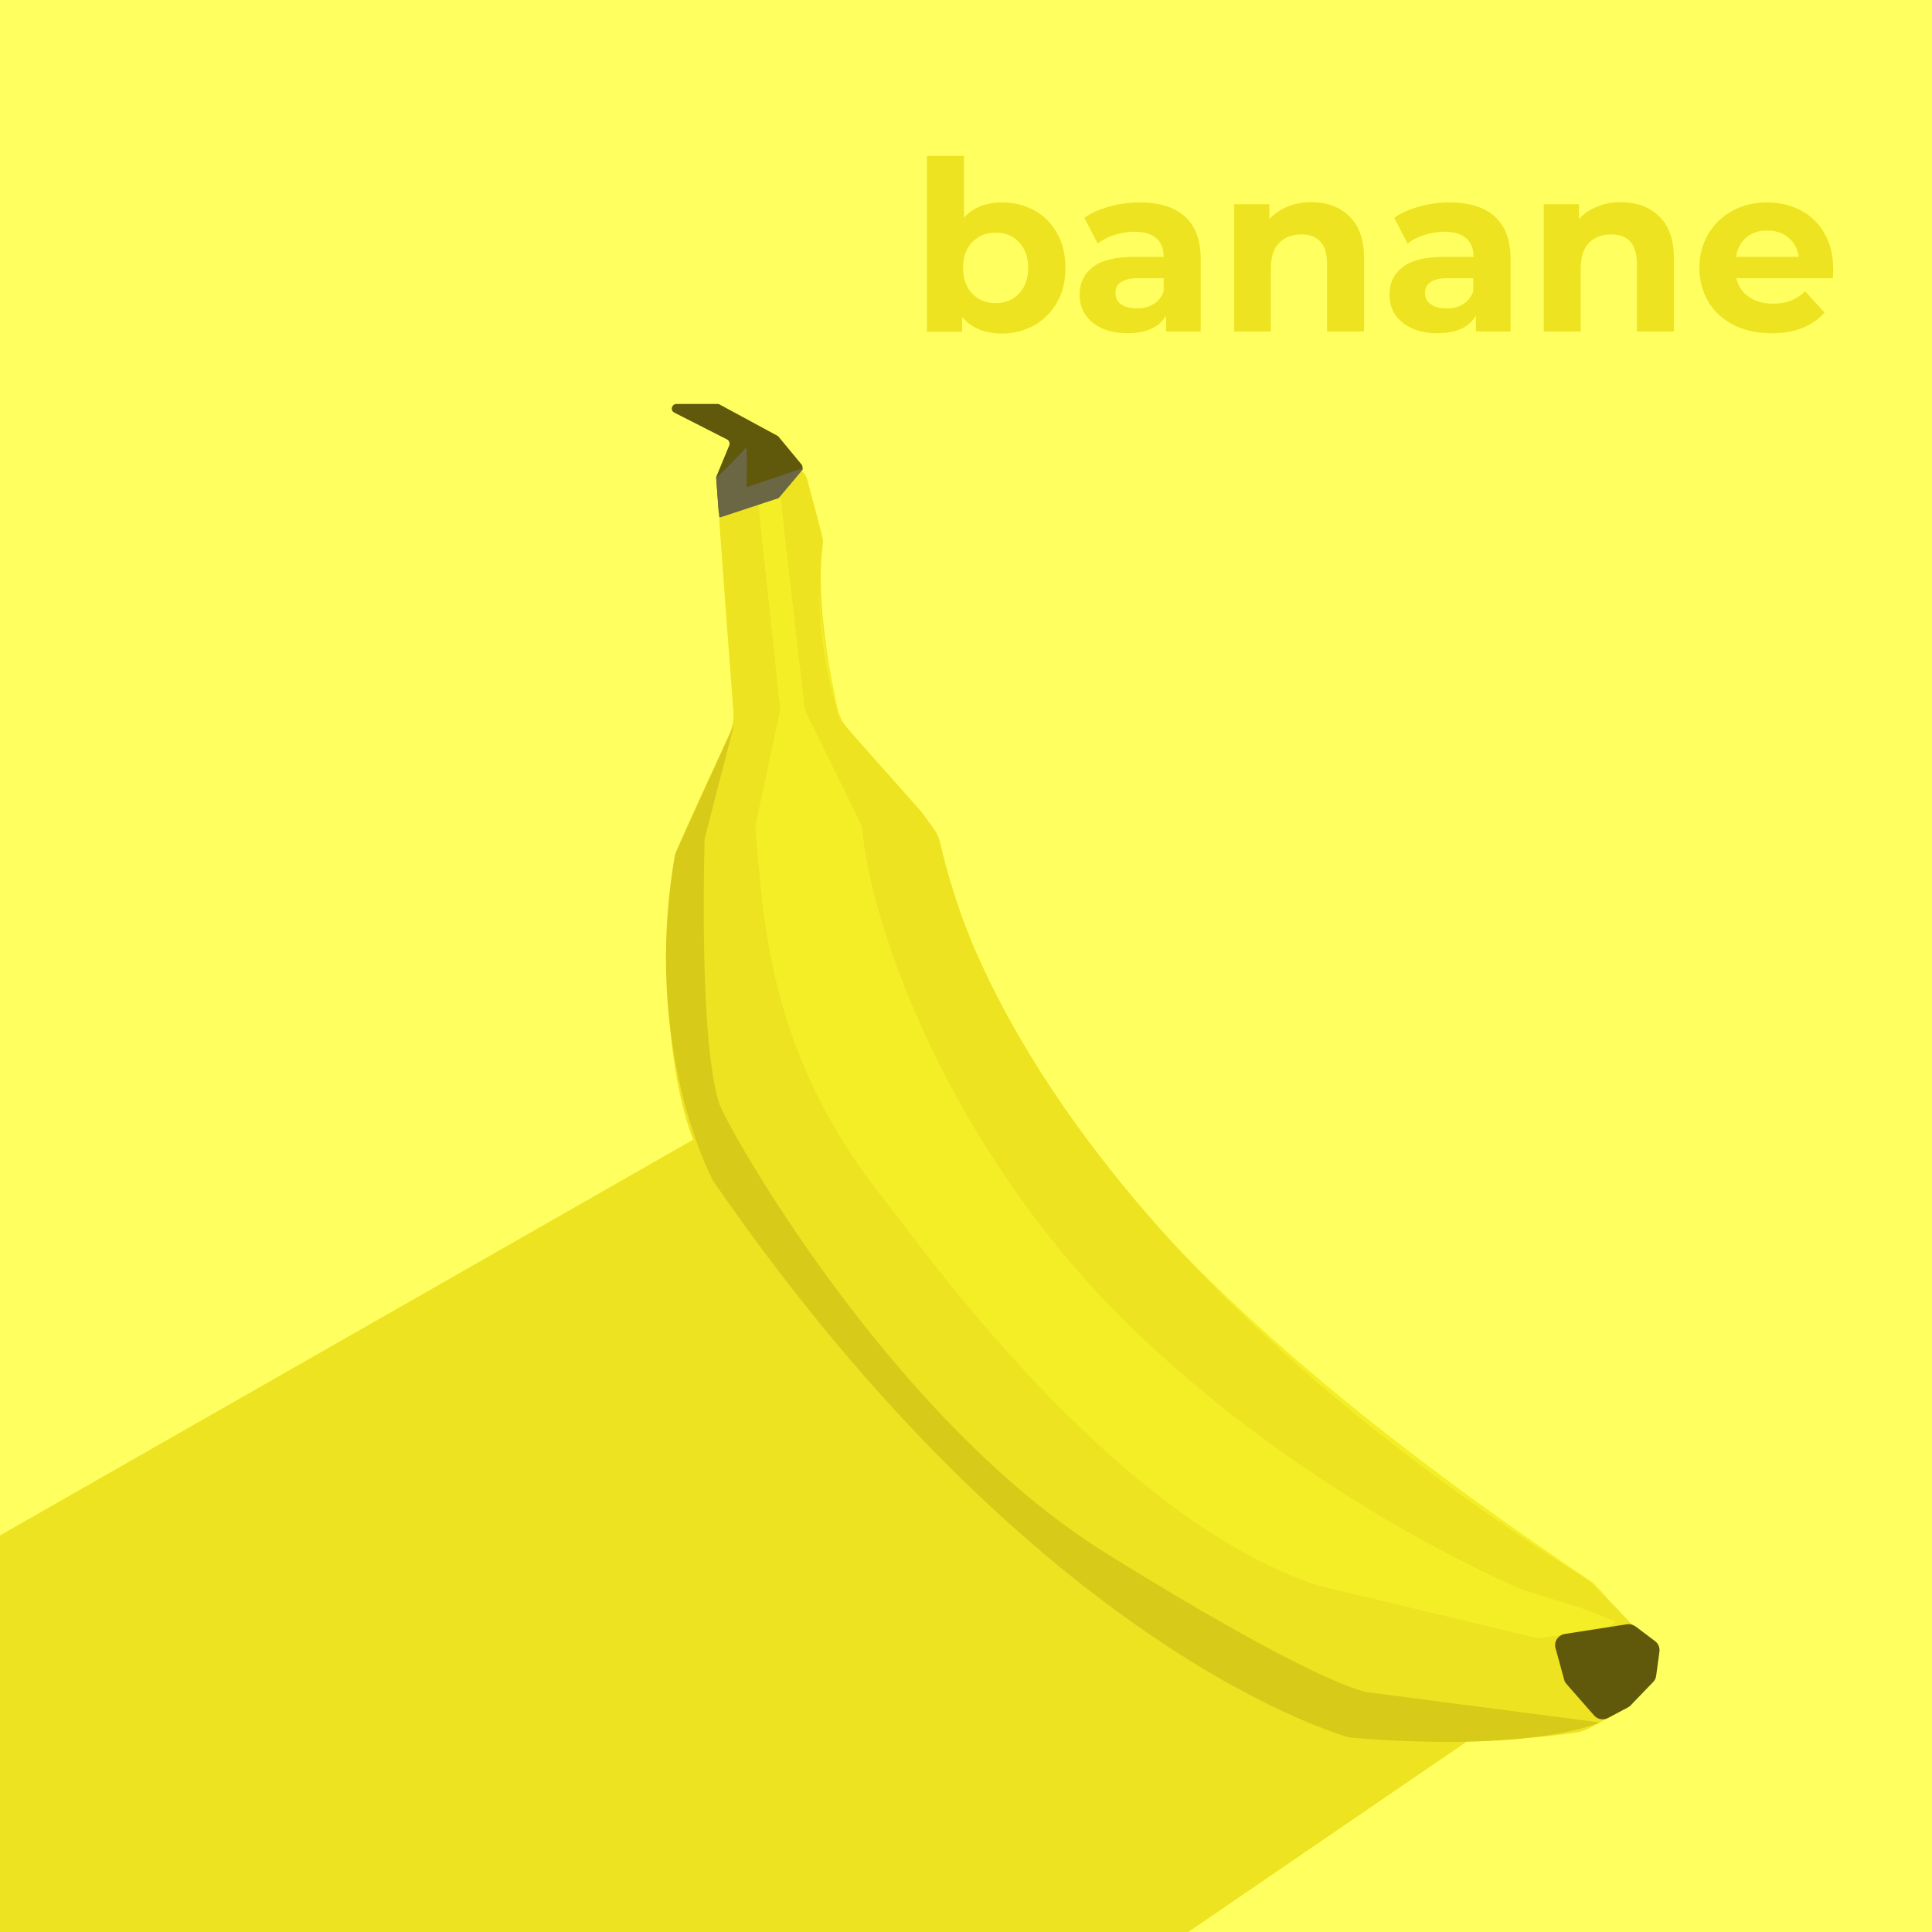 <?xml version="1.0" encoding="utf-8"?>
<!-- Generator: Adobe Illustrator 24.0.0, SVG Export Plug-In . SVG Version: 6.00 Build 0)  -->
<svg version="1.1" id="flate_design" xmlns="http://www.w3.org/2000/svg" xmlns:xlink="http://www.w3.org/1999/xlink" x="0px"
	 y="0px" viewBox="0 0 652.8 652.8" style="enable-background:new 0 0 652.8 652.8;" xml:space="preserve">
<style type="text/css">
	.st0{fill:#FFFF5F;}
	.st1{fill:#EDE321;}
	.st2{fill:#F4EE27;}
	.st3{fill:#D8CA19;}
	.st4{fill:#60580B;}
	.st5{fill:#6B6644;}
</style>
<rect class="st0" width="652.8" height="652.8"/>
<polygon class="st1" points="495.7,588.4 401.5,652.8 0,652.8 0,518.8 234.2,385.1 "/>
<path class="st1" d="M229,286.5c-0.6,1.4-1,2.9-1.2,4.4c-1.6,12.7-8,74.7,13.2,108.2c17.4,27.5,101,146.7,213.1,187.3
	c1.4,0.5,2.8,0.8,4.3,0.9c8.7,0.7,41.2,2.8,73.7-1.8c1.9-0.3,3.7-0.9,5.3-1.8l4.7-2.5c5.1-2.7,8.4-8,8.7-13.8l0.4-11.7
	c0.1-4.5-1.5-8.8-4.7-12l-7.4-7.6c-1-1-2.1-1.9-3.3-2.6C516.5,522,349,419.2,317.9,285.7c-0.6-2.6-1.8-5-3.5-7l-27.9-32.4
	c-1.8-2.1-3-4.5-3.6-7.2c-2.2-9.9-7.2-35.7-5.1-53.4c0.2-2,0.1-4-0.4-6l-2.1-8.1c-2.1-7.9-9.6-13.1-17.8-12.2l0,0
	c-8.7,1-15.1,8.7-14.4,17.5c1.4,19.5,3.8,51.8,4.7,63.4c0.2,2.8-0.3,5.6-1.5,8.2C242.4,256.8,233.4,276.2,229,286.5z"/>
<path class="st2" d="M257.6,268.1c-0.2,0.7-2.5,11.3-2.4,12c2.9,28.5,3.2,75.3,44.4,126.3c10.8,13.5,75.6,106.2,145.7,129.3
	c0.3,0.1,0.5,0.2,0.8,0.2l72,17.3c1.1,0.3,2.3,0.3,3.5,0.1l13.2-2.1c18.8-1.1,10.7-8.7,3.8-16.2c-0.3-0.2-0.6-0.5-0.9-0.6
	C493,504.2,382.6,428.3,341.1,345.2c0,0-21.3-39.8-23.8-60.8c-0.2-1.8-0.9-3.4-2.1-4.8l-29.9-34.7c-0.9-1.1-1.6-2.4-1.9-3.8
	c-2.1-8.7-9.4-41.6-5.8-56.2c0.4-1.5,0.4-3,0-4.4l-4-15.2c-1.1-4.3-5.3-7.1-9.7-6.6l0,0c-4.9,0.6-8.4,5-7.9,9.8l7.5,70
	c0.1,1,0,1.9-0.2,2.9L257.6,268.1z"/>
<path class="st3" d="M248.1,244.6l-10,38.8c0,0-2.2,68,5,89.7c2.2,6.8,57.3,106.2,130.9,151.9s88.2,46.8,88.2,46.8l78.3,10.2
	c0,0-21.8,10.3-84.4,5.1c0,0-104-27.1-215.1-188c0,0-24.4-44.6-12.9-110.5L248.1,244.6z"/>
<path class="st1" d="M272.7,161.8l5.2,20c0.2,0.7,0.2,1.4,0.1,2.1c-0.9,4.8-4.1,26.1,5.5,58.4c0.2,0.6,0.5,1.2,0.9,1.7l26.7,30
	c0.6,0.6,5.9,8.1,6,8.9c2.3,13.2,26.6,130.1,219.8,251.2c0.3,0.2,0.6,0.4,0.8,0.7l13.5,13.8c3.4,3.5-13.1-4.1-17.8-5.6l-18.9-5.8
	l-0.4-0.2c-4.3-1.8-74-31.6-133.4-90c-60.7-59.8-86.6-134.6-89.4-167.1c0-0.6-0.2-1.2-0.5-1.7l-18.4-37.4c-0.2-0.5-0.4-1-0.5-1.5
	l-8.7-75.7c-0.3-2.6,1.5-4.9,4.1-5.2c0,0,0,0,0.1,0l0,0C270,158.1,272.1,159.6,272.7,161.8z"/>
<path class="st4" d="M552.7,549.6l6.5,4.9c1.1,0.8,1.7,2.2,1.5,3.6l-1.1,8.1c-0.1,0.8-0.4,1.5-1,2.1l-7.7,8c-0.3,0.3-0.6,0.5-1,0.7
	l-6.6,3.5c-1.6,0.8-3.5,0.5-4.7-0.9l-9.3-10.6c-0.4-0.4-0.7-1-0.8-1.5l-2.9-10.6c-0.6-2,0.6-4.1,2.7-4.7c0.1,0,0.3-0.1,0.4-0.1
	l21.2-3.3C550.9,548.7,551.9,549,552.7,549.6z"/>
<path class="st4" d="M244.8,174.2l17.7-5.8c0.3-0.1,0.5-0.2,0.7-0.5l7.6-9c0.5-0.6,0.5-1.4,0-2l-7.7-9.3c-0.1-0.2-0.3-0.3-0.5-0.4
	l-19.4-10.5c-0.2-0.1-0.5-0.2-0.7-0.2h-13.8c-0.9-0.1-1.6,0.6-1.7,1.4c-0.1,0.7,0.3,1.3,1,1.6l17.7,9c0.7,0.4,1,1.2,0.7,2l-4.3,10.4
	c-0.1,0.2-0.1,0.5-0.1,0.7l0.8,11.1c0.1,0.9,0.8,1.5,1.7,1.4C244.6,174.3,244.7,174.2,244.8,174.2z"/>
<path class="st5" d="M242,161.5l1,13c0,0.1,0.1,0.3,0.3,0.3c0,0,0,0,0.1,0l19.7-6.5c0,0,0.1,0,0.1-0.1l8-9.5c0.1-0.1,0.1-0.3,0-0.4
	c-0.1-0.1-0.2-0.1-0.3,0l-18.3,6.2c-0.1,0-0.3,0-0.3-0.2c0,0,0-0.1,0-0.1c0-2.3,0.3-14.1-0.3-13s-8.8,9.2-9.8,10.1
	C242,161.3,241.9,161.4,242,161.5z"/>
<path class="st1" d="M349.5,71.1c3.3,1.8,5.9,4.4,7.7,7.8c1.9,3.3,2.8,7.2,2.8,11.6s-0.9,8.3-2.8,11.6c-1.9,3.3-4.4,5.9-7.7,7.8
	c-3.3,1.8-6.9,2.8-10.9,2.8c-5.9,0-10.4-1.9-13.5-5.6v5h-11.9V52.7h12.5v20.9c3.1-3.5,7.5-5.2,13-5.2
	C342.6,68.4,346.2,69.3,349.5,71.1z M344.3,99.2c2.1-2.2,3.1-5.1,3.1-8.7s-1-6.5-3.1-8.7c-2.1-2.2-4.7-3.2-7.9-3.2s-5.8,1.1-7.9,3.2
	c-2.1,2.2-3.1,5.1-3.1,8.7s1,6.5,3.1,8.7c2.1,2.2,4.7,3.2,7.9,3.2S342.2,101.4,344.3,99.2z"/>
<path class="st1" d="M400.3,73.1c3.6,3.2,5.4,8,5.4,14.4V112H394v-5.4c-2.3,4-6.7,6-13.1,6c-3.3,0-6.2-0.6-8.6-1.7
	c-2.4-1.1-4.3-2.7-5.6-4.6c-1.3-2-1.9-4.2-1.9-6.7c0-4,1.5-7.1,4.5-9.4c3-2.3,7.7-3.4,14-3.4h9.9c0-2.7-0.8-4.8-2.5-6.3
	c-1.7-1.5-4.1-2.2-7.4-2.2c-2.3,0-4.5,0.4-6.8,1.1c-2.2,0.7-4.1,1.7-5.6,2.9l-4.5-8.7c2.3-1.7,5.2-2.9,8.4-3.8
	c3.3-0.9,6.7-1.4,10.1-1.4C391.6,68.4,396.7,69.9,400.3,73.1z M389.7,102.8c1.7-1,2.8-2.4,3.5-4.4V94h-8.6c-5.1,0-7.7,1.7-7.7,5
	c0,1.6,0.6,2.9,1.9,3.8c1.3,0.9,3,1.4,5.2,1.4C386.1,104.3,388,103.8,389.7,102.8z"/>
<path class="st1" d="M456,73.2c3.3,3.2,4.9,7.9,4.9,14.2V112h-12.5V89.3c0-3.4-0.7-6-2.2-7.6c-1.5-1.7-3.7-2.5-6.5-2.5
	c-3.1,0-5.7,1-7.5,2.9c-1.9,1.9-2.8,4.8-2.8,8.7V112H417V69h11.9v5c1.7-1.8,3.7-3.2,6.2-4.2c2.5-1,5.1-1.5,8.1-1.5
	C448.5,68.4,452.8,69.9,456,73.2z"/>
<path class="st1" d="M505,73.1c3.6,3.2,5.4,8,5.4,14.4V112h-11.7v-5.4c-2.3,4-6.7,6-13.1,6c-3.3,0-6.2-0.6-8.6-1.7s-4.3-2.7-5.6-4.6
	c-1.3-2-1.9-4.2-1.9-6.7c0-4,1.5-7.1,4.5-9.4c3-2.3,7.7-3.4,14-3.4h9.9c0-2.7-0.8-4.8-2.5-6.3c-1.7-1.5-4.1-2.2-7.4-2.2
	c-2.3,0-4.5,0.4-6.8,1.1c-2.2,0.7-4.1,1.7-5.6,2.9l-4.5-8.7c2.3-1.7,5.2-2.9,8.4-3.8c3.3-0.9,6.7-1.4,10.1-1.4
	C496.3,68.4,501.4,69.9,505,73.1z M494.3,102.8c1.7-1,2.8-2.4,3.5-4.4V94h-8.6c-5.1,0-7.7,1.7-7.7,5c0,1.6,0.6,2.9,1.9,3.8
	c1.3,0.9,3,1.4,5.2,1.4C490.8,104.3,492.7,103.8,494.3,102.8z"/>
<path class="st1" d="M560.7,73.2c3.3,3.2,4.9,7.9,4.9,14.2V112h-12.5V89.3c0-3.4-0.7-6-2.2-7.6c-1.5-1.7-3.7-2.5-6.5-2.5
	c-3.1,0-5.7,1-7.5,2.9c-1.9,1.9-2.8,4.8-2.8,8.7V112h-12.5V69h11.9v5c1.7-1.8,3.7-3.2,6.2-4.2c2.5-1,5.1-1.5,8.1-1.5
	C553.1,68.4,557.4,69.9,560.7,73.2z"/>
<path class="st1" d="M619.3,94h-32.6c0.6,2.7,2,4.8,4.2,6.3c2.2,1.5,4.9,2.3,8.2,2.3c2.2,0,4.2-0.3,6-1c1.7-0.7,3.3-1.7,4.8-3.2
	l6.6,7.2c-4.1,4.6-10,7-17.8,7c-4.9,0-9.1-0.9-12.9-2.8c-3.7-1.9-6.6-4.5-8.6-7.9c-2-3.4-3-7.2-3-11.4c0-4.2,1-8,3-11.4
	c2-3.4,4.7-6,8.2-7.9c3.5-1.9,7.4-2.8,11.7-2.8c4.2,0,8,0.9,11.4,2.7c3.4,1.8,6.1,4.4,8,7.8c1.9,3.4,2.9,7.3,2.9,11.8
	C619.5,90.8,619.4,91.9,619.3,94z M590.1,80.2c-1.9,1.6-3.1,3.8-3.5,6.6h21.2c-0.4-2.7-1.6-4.9-3.5-6.5c-1.9-1.6-4.3-2.4-7-2.4
	C594.4,77.8,592,78.6,590.1,80.2z"/>
</svg>
